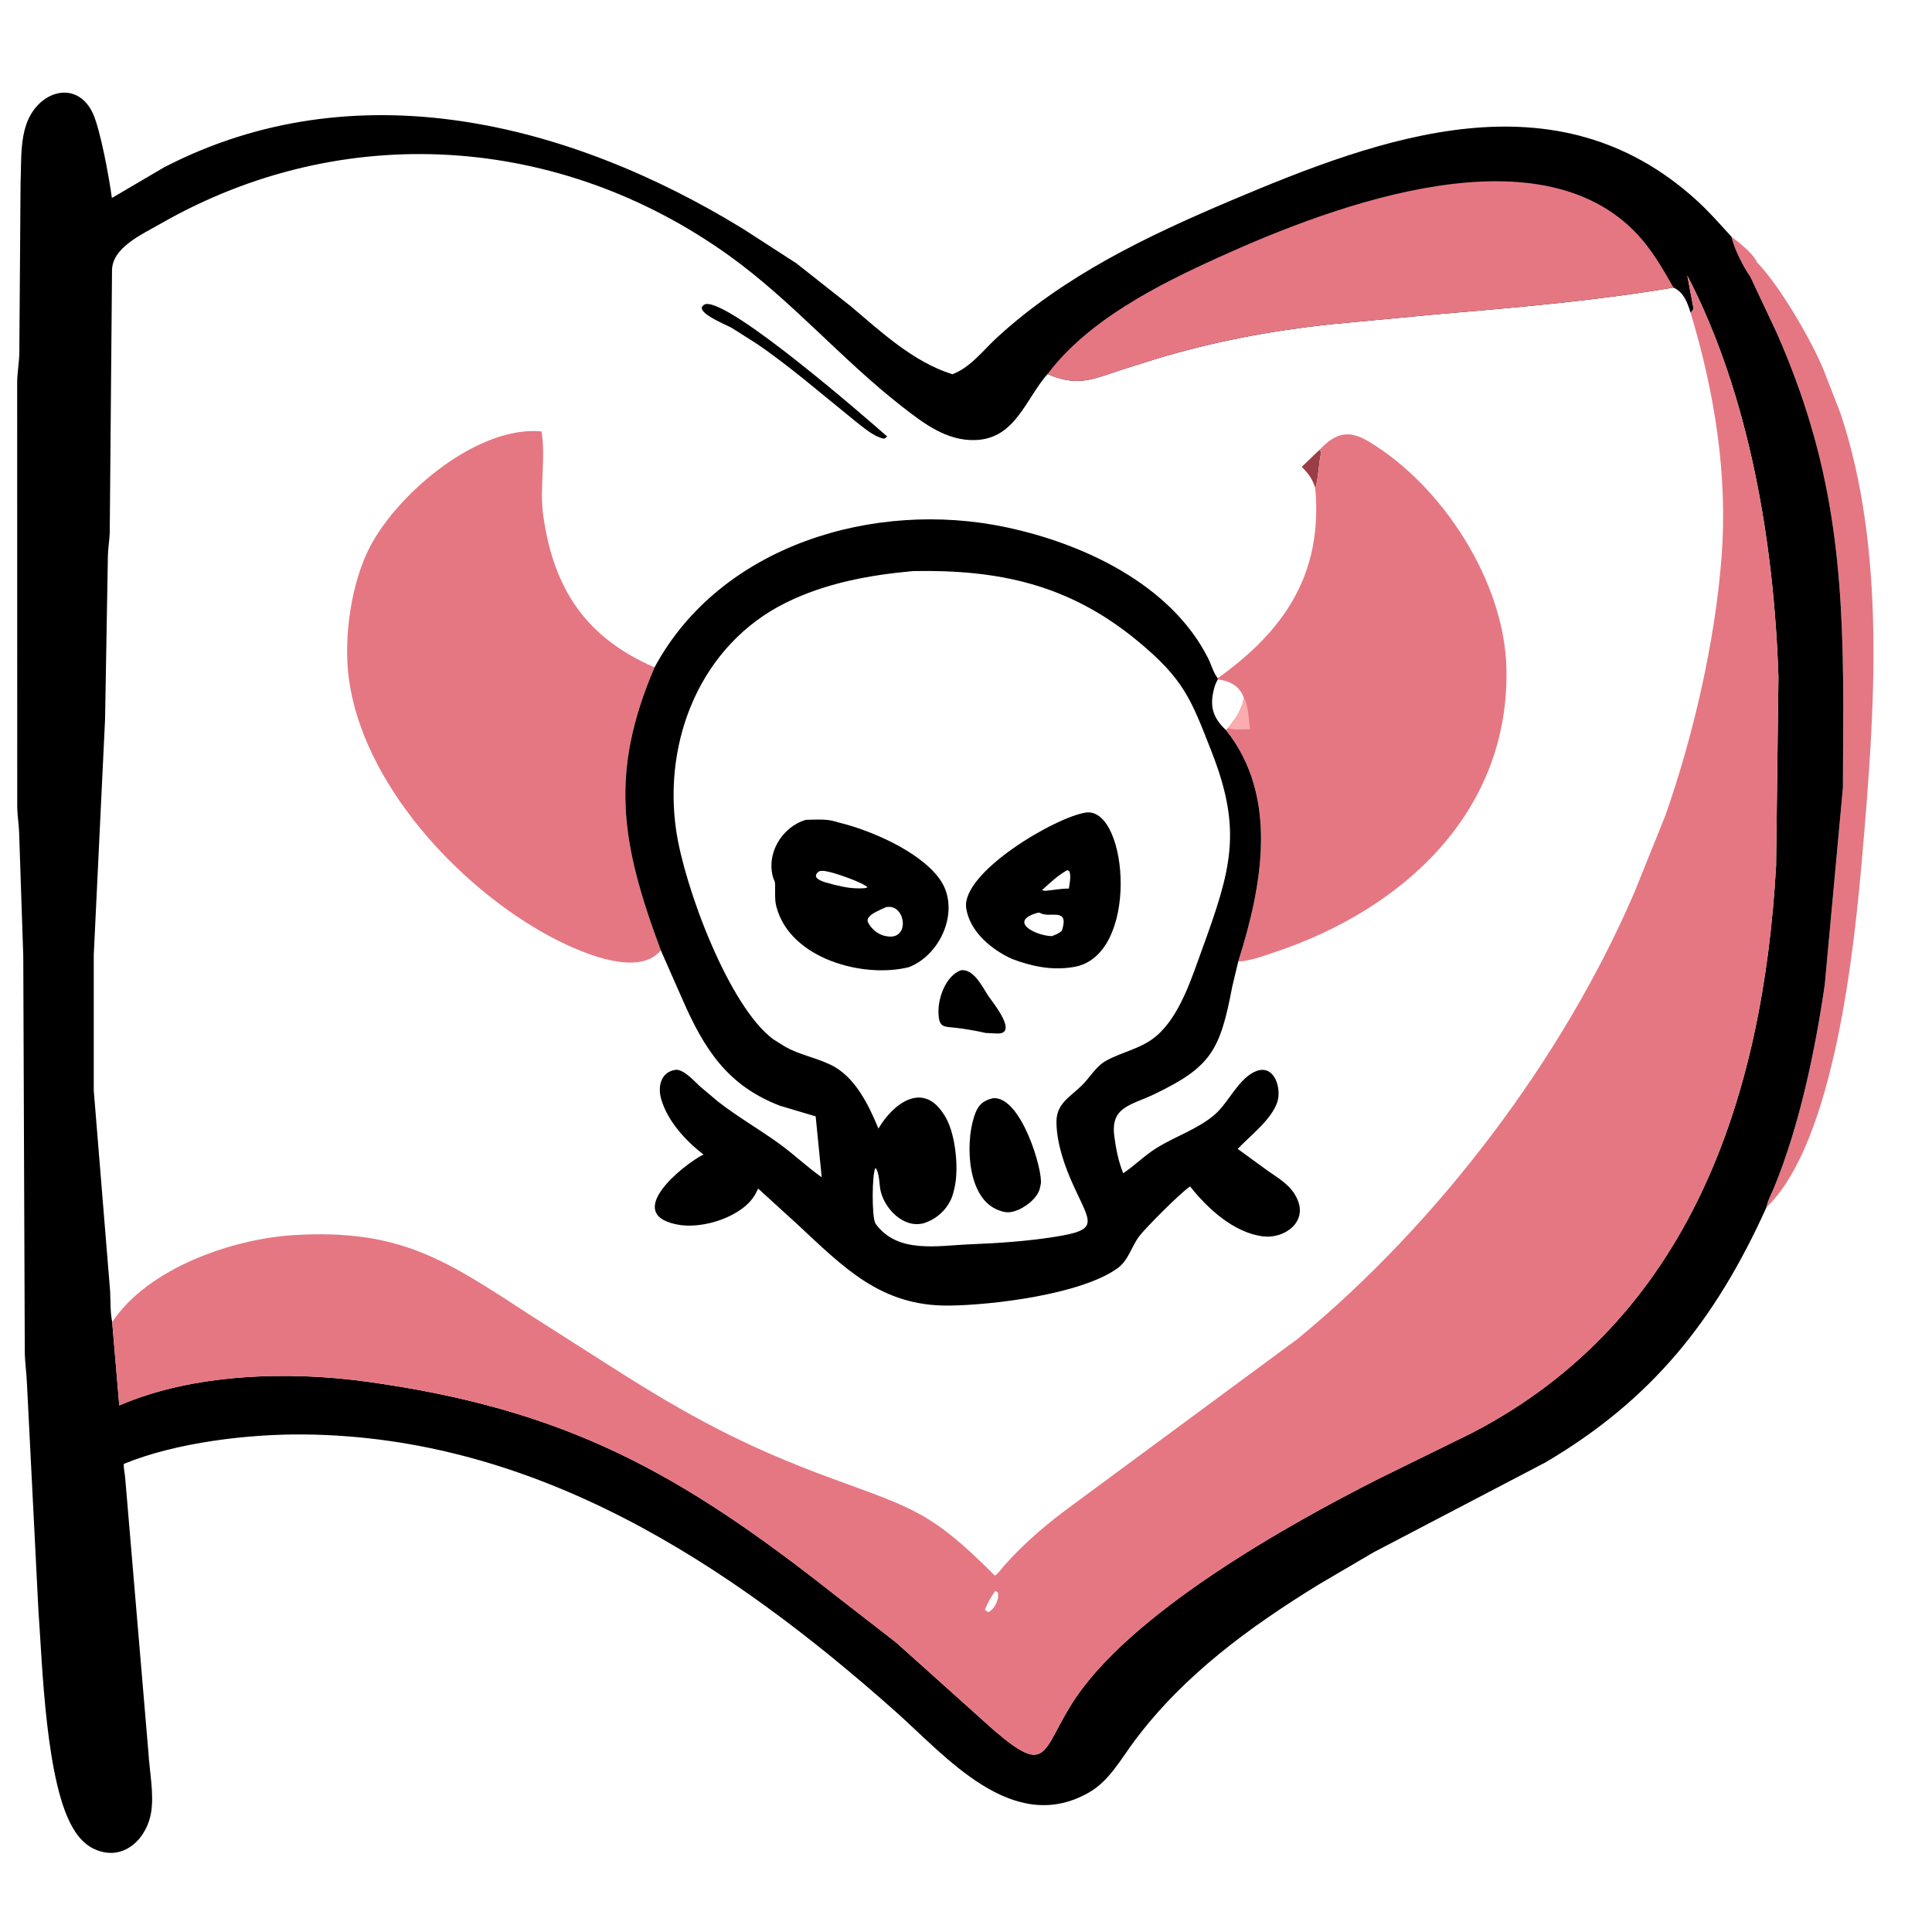 <?xml version="1.0" encoding="utf-8" ?>
<svg xmlns="http://www.w3.org/2000/svg" xmlns:xlink="http://www.w3.org/1999/xlink" width="512" height="512">
	<path fill="#E57783" d="M458.845 62.725C460.694 64.132 464.753 67.257 465.627 69.54C471.492 75.43 480.217 90.435 483.337 98.183L487.735 109.5C499.975 146.094 496.797 188.78 493.524 226.75C491.515 250.054 486.326 302.603 468.103 319.978C468.447 318.145 469.488 316.323 470.198 314.589C476.923 298.177 481.043 278.373 483.583 260.961L488.395 208.708L488.481 187.245C488.486 150.101 485.819 122.073 470.75 88L463.842 73.333C461.87 70.522 459.631 66.01 458.845 62.725Z"/>
	<path d="M468.103 319.978L468.1 320.019C454.528 350.029 437.662 370.996 409.545 387.563L364.071 411.347L349.622 419.821C331.236 431.122 313.81 443.796 300.718 461.265C297.051 466.157 293.874 472.145 288.345 475.161L288.054 475.318C268.133 486.218 250.635 465.424 237.5 453.729C193.19 414.276 142.039 380.761 80.626 380.144C66.012 379.997 46.616 382.242 32.806 387.957C32.737 389.213 33.103 390.504 33.183 391.765L39.329 464.368C39.62 469.349 40.824 475.241 40.073 480.165C39.047 486.892 33.242 493.105 25.859 490.377L25.5 490.237C23.266 489.39 21.339 487.544 20.035 485.576L19.797 485.209C12.051 473.417 11.224 440.633 10.18 426.75L7.162 367.053C7.066 364.132 6.608 361.254 6.569 358.331L6.167 253.385L5.063 220.534C4.989 218.349 4.609 216.188 4.568 214L4.551 101.118C4.598 98.588 5.071 96.109 5.121 93.603L5.45 48.5C5.722 42.391 5.071 34.677 8.743 29.428C12.981 23.371 20.855 22.369 24.493 29.79C26.558 34.003 28.936 47.114 29.649 52.47L43.429 44.376C94.103 18.114 150.721 32.348 196.888 60.63L211.027 69.764L225.504 81.192C233.616 88.064 242.074 95.935 252.382 99.177C257.188 97.412 260.586 92.775 264.279 89.393C282.214 72.969 303.92 62.595 326.106 53.195C366.39 36.127 412.437 19.257 449.625 53.092C452.911 56.081 455.856 59.445 458.845 62.725C459.631 66.01 461.87 70.522 463.842 73.333L470.75 88C485.819 122.073 488.486 150.101 488.481 187.245L488.395 208.708L483.583 260.961C481.043 278.373 476.923 298.177 470.198 314.589C469.488 316.323 468.447 318.145 468.103 319.978ZM29.73 350.368C39.187 336.048 61.599 328.305 77.9 327.316C106.251 325.595 118.446 334.138 140.692 348.632L161.774 362.067C182.132 375.072 197.263 383.296 220.25 391.737C241.936 399.7 246.778 400.611 263.653 417.563C264.525 417.005 265.339 415.802 266.032 415.018C271.575 408.741 277.738 403.557 284.523 398.628L343.852 354.843C381.152 324.175 414.143 280.576 433.093 236.581L441.375 216.019C448.773 194.915 454.497 170.082 456.222 147.736C457.924 125.698 454.363 103.996 448.044 82.928L447.916 82.503C447.027 79.859 446.167 77.456 443.496 76.215C423.102 79.647 402.237 81.484 381.632 83.208L352.154 85.99C336.404 87.721 321.667 90.508 306.458 95.086L296.774 98.125C289.149 100.723 285.24 102.437 277.613 99.121C271.738 105.817 269.094 116.236 258.5 116.62C250.846 116.897 244.722 112.16 239.005 107.705C223.009 95.244 209.799 79.644 193.25 67.764C148.288 35.485 90.779 31.688 42.624 59.249C37.506 62.179 29.593 65.665 29.685 71.814L29.08 141.274C28.99 143.286 28.641 145.248 28.592 147.28L27.845 190.63L24.848 253.05L24.848 289.007L29.18 342.125C29.319 344.86 29.194 347.666 29.73 350.368ZM448.044 82.928C454.363 103.996 457.924 125.698 456.222 147.736C454.497 170.082 448.773 194.915 441.375 216.019L433.093 236.581C414.143 280.576 381.152 324.175 343.852 354.843L284.523 398.628C277.738 403.557 271.575 408.741 266.032 415.018C265.339 415.802 264.525 417.005 263.653 417.563C246.778 400.611 241.936 399.7 220.25 391.737C197.263 383.296 182.132 375.072 161.774 362.067L140.692 348.632C118.446 334.138 106.251 325.595 77.9 327.316C61.599 328.305 39.187 336.048 29.731 350.368L31.609 372.453C51.202 363.975 76.476 363.293 97.185 366.153C150.144 373.467 180.309 390.383 221.112 422.567L237.486 435.282L263.595 458.692C277.436 470.482 276.071 464.393 283.806 451.875C298.718 427.745 341.623 403.85 365.853 391.638L390 379.786C447.993 349.785 467.217 290.528 470.678 229.5L471.303 179.493C470.142 143.883 463.624 104.79 447.155 73.017L448.828 81.875L448.044 82.928Z"/>
	<path fill="#E57783" d="M277.613 99.121C288.411 84.778 306.898 75.476 322.976 68.179C353.745 54.214 409.756 33.164 435.415 63.784C438.524 67.495 441.104 71.996 443.496 76.215C423.102 79.647 402.237 81.484 381.632 83.208L352.154 85.99C336.404 87.721 321.667 90.508 306.458 95.086L296.774 98.125C289.149 100.723 285.24 102.437 277.613 99.121Z"/>
	<path fill="#E57783" d="M448.044 82.928L448.828 81.875L447.155 73.017C463.624 104.79 470.142 143.883 471.303 179.493L470.678 229.5C467.217 290.528 447.993 349.785 390 379.786L365.853 391.638C341.623 403.85 298.718 427.745 283.806 451.875C276.071 464.393 277.436 470.482 263.595 458.692L237.486 435.282L221.112 422.567C180.309 390.383 150.144 373.467 97.185 366.153C76.476 363.293 51.202 363.975 31.609 372.453L29.731 350.368C39.187 336.048 61.599 328.305 77.9 327.316C106.251 325.595 118.446 334.138 140.692 348.632L161.774 362.067C182.132 375.072 197.263 383.296 220.25 391.737C241.936 399.7 246.778 400.611 263.653 417.563C264.525 417.005 265.339 415.802 266.032 415.018C271.575 408.741 277.738 403.557 284.523 398.628L343.852 354.843C381.152 324.175 414.143 280.576 433.093 236.581L441.375 216.019C448.773 194.915 454.497 170.082 456.222 147.736C457.924 125.698 454.363 103.996 448.044 82.928ZM263.766 421.625C262.621 423.206 261.694 424.797 260.998 426.625L261.875 427.238C263.534 426.559 264.947 423.708 264.403 421.979L263.766 421.625Z"/>
	<path fill="#9A3E46" d="M349.691 119.198L350.154 119.875C349.418 122.568 349.416 127.198 348.54 129.311C347.906 127.025 346.637 125.358 344.974 123.717L349.691 119.198Z"/>
	<path d="M186.872 80.625L187.113 80.566C193.996 79.824 229.203 110.477 235.125 115.689L234.375 116.249L234.059 116.211C231.531 115.679 228.858 113.318 226.858 111.773L213.11 100.546C208.995 97.257 204.837 94.001 200.47 91.051L193.883 86.874C192.588 86.129 183.077 82.371 186.872 80.625Z"/>
	<path fill="#E57783" d="M349.691 119.198C353.851 114.796 357.329 113.807 362.574 116.921C382.32 128.649 398.664 154.214 399.215 177.007C400.138 215.192 371.775 241.055 337.755 252.36C334.762 253.355 331.54 254.604 328.368 254.817L328.146 254.807C334.408 235.022 339.05 211.203 324.868 193.456C321.583 190.354 320.499 187.391 321.677 182.75L321.744 182.5C321.957 181.59 322.29 180.886 322.718 180.054L322.698 179.734C340.22 167.25 350.639 152.203 348.55 129.311C349.416 127.198 349.418 122.568 350.154 119.875L349.691 119.198ZM322.718 180.054C322.29 180.886 321.957 181.59 321.744 182.5L321.677 182.75C320.499 187.391 321.583 190.354 324.868 193.456L325.428 192.925C327.504 190.346 328.994 188.251 329.644 184.947C328.541 181.806 325.938 180.449 322.718 180.054Z"/>
	<path fill="#FAACAE" d="M329.644 184.947C330.975 187.181 330.85 190.729 331.291 193.265C329.862 193.201 326.616 193.581 325.428 192.925C327.504 190.346 328.994 188.251 329.644 184.947Z"/>
	<path fill="#E57783" d="M175.129 251.857C168.747 259.633 151.691 251.428 145 247.758C121.204 234.708 96.223 207.609 92.465 179.963C90.957 168.871 93.091 154.065 98.306 144.416C105.969 130.236 126.852 112.731 143.521 114.333C144.694 121.593 142.926 129.245 143.964 136.619C146.747 156.388 155.505 169.062 173.463 176.86C161.459 204.855 164.513 223.455 175.129 251.857Z"/>
	<path d="M173.463 176.86C190.986 144.358 231.876 132.402 266.489 139.694C286.976 144.01 310.252 154.813 320.156 174.431C321.002 176.106 321.564 178.276 322.698 179.734L322.718 180.054C322.29 180.886 321.957 181.59 321.744 182.5L321.677 182.75C320.499 187.391 321.583 190.354 324.868 193.456C339.05 211.203 334.408 235.022 328.146 254.807L326.543 261.536C323.333 278.488 320.849 282.761 305.981 289.935C299.819 292.908 294.347 293.251 295.279 300.896C295.679 304.172 296.405 307.875 297.662 310.921C300.782 308.844 303.364 306.156 306.632 304.147C311.549 301.123 317.539 299.16 321.908 295.391C325.62 292.189 328.271 285.692 332.871 283.875C337.741 281.951 339.668 288.419 338.509 292.009C336.996 296.701 331.335 300.936 328.009 304.47L335.796 310.145C338.673 312.153 341.979 314.033 343.564 317.309L343.713 317.625C346.685 323.801 340.43 328.334 334.766 327.657C327.006 326.729 320.006 320.261 315.385 314.418C312.812 316.115 303.604 325.383 301.928 327.59C299.797 330.396 299.093 333.996 296.125 336.121C286.427 343.065 262.865 345.887 251.413 345.993C233.381 346.159 223.568 335.861 211.243 324.391L200.925 314.987L200.257 316.304C197.014 322.446 186.067 325.879 179.5 324.508L178.898 324.392C165.549 321.415 180.579 308.997 186.422 305.944C181.689 302.33 176.903 297.092 175.215 291.25C174.269 287.978 175.096 284.146 178.935 283.525C181.065 283.18 184.06 286.585 185.442 287.854L190.375 292.009C195.52 295.988 201.122 299.219 206.383 303.002C210.311 305.827 213.813 309.207 217.762 311.989L216.162 295.849L206.678 293.026C192.748 287.668 186.603 277.999 180.838 264.81L175.129 251.857C164.513 223.455 161.459 204.855 173.463 176.86ZM241.999 151.339C230.373 152.398 218.861 154.496 208.309 159.704C185.811 170.808 175.665 196.033 179.194 220.091C181.415 235.227 193.169 266.7 204.912 275.41L208.146 277.431C211.71 279.451 215.858 280.204 219.565 281.923L219.995 282.118C226.493 285.119 230.207 292.79 232.792 299.086C236.765 292.346 244.548 286.587 250.065 295.226L250.291 295.57C253.197 300.072 254.172 309.457 252.972 314.717L252.68 315.934C251.784 319.673 248.832 322.755 245.25 324.005L244.848 324.153C239.492 325.644 234.382 320.322 233.348 315.489C232.993 313.831 233.077 310.736 232 309.504C231.091 310.951 230.987 322.276 231.979 324.211C237.788 332.379 248.514 330.089 257.23 329.747C264.59 329.458 271.976 328.952 279.254 327.819C291.62 325.894 289.049 324.303 284.371 313.952C282.106 308.94 280.069 303.077 279.97 297.537C279.879 292.48 283.454 290.836 286.676 287.677C288.816 285.579 290.434 282.592 293.125 281.107C297.517 278.683 302.462 277.927 306.416 274.573C312.693 269.247 315.836 259.102 318.541 251.666C326.248 230.476 329.318 220.211 321.101 199.257C315.68 185.432 313.861 180.041 301.324 169.737C283.123 154.778 264.564 150.933 241.999 151.339Z"/>
	<path d="M254.647 257.125C258.129 256.698 260.373 261.662 261.965 264C263.083 265.642 270.182 274.276 264.034 273.879L261.221 273.744C258.708 273.171 256.135 272.729 253.578 272.412C250.167 271.99 248.785 272.561 248.702 268.25C248.626 264.311 250.667 258.616 254.647 257.125Z"/>
	<path d="M263.183 291.031C270.626 290.434 276.467 310.291 275.815 313.808L275.543 315.052C274.775 317.547 272.382 319.375 270.137 320.503L269.659 320.683C268.029 321.348 266.828 321.482 265.123 320.893L264.75 320.758C256.347 317.803 255.816 303.349 258.079 296.162L258.212 295.75C259.049 293.098 260.326 291.671 263.183 291.031Z"/>
	<path d="M287.886 215.315C299.084 214.1 302.155 253.706 284.337 256.3L284 256.347C278.49 257.178 273.309 256.056 268.186 254.123C262.79 251.689 257.036 246.92 256.065 240.75C254.572 231.264 279.786 216.45 287.886 215.315ZM275.074 241.875C267.049 244.089 274.213 247.952 278.77 248.088C279.749 247.7 280.612 247.385 281.404 246.657C283.532 240.143 278.03 243.545 275.554 241.878L275.074 241.875ZM282.791 230.625C280.296 232.018 278.265 233.97 276.154 235.875L276.875 236.082C279.031 235.912 281.086 235.476 283.255 235.483C283.381 234.538 284.257 230.595 282.791 230.625Z"/>
	<path d="M213.569 217.266C216.122 217.217 218.996 216.968 221.457 217.734L222.177 217.952C230.576 219.961 243.612 225.511 248.968 232.881C254.725 240.802 249.466 253.026 240.827 256.317C228.683 259.337 209.483 254.062 205.799 240.451L205.683 240C205.141 237.963 205.656 234.421 205.259 233.5L204.948 232.765C202.898 226.259 207.242 219.1 213.569 217.266ZM234.871 240.375C233.479 241.091 229.012 242.573 230.08 244.533C230.96 246.149 232.415 247.425 234.188 247.954L234.625 248.045C241.018 249.551 240.217 240.504 235.75 240.334L234.871 240.375ZM217.118 230.875C215.138 232.259 216.855 233.227 218.48 233.751L221.101 234.478C224.073 235.184 226.007 235.566 229.125 235.377L229.917 235.182C228.856 233.91 221.684 231.498 219.898 231.105L219.489 231.011C218.613 230.815 218.001 230.687 217.118 230.875Z"/>
</svg>
